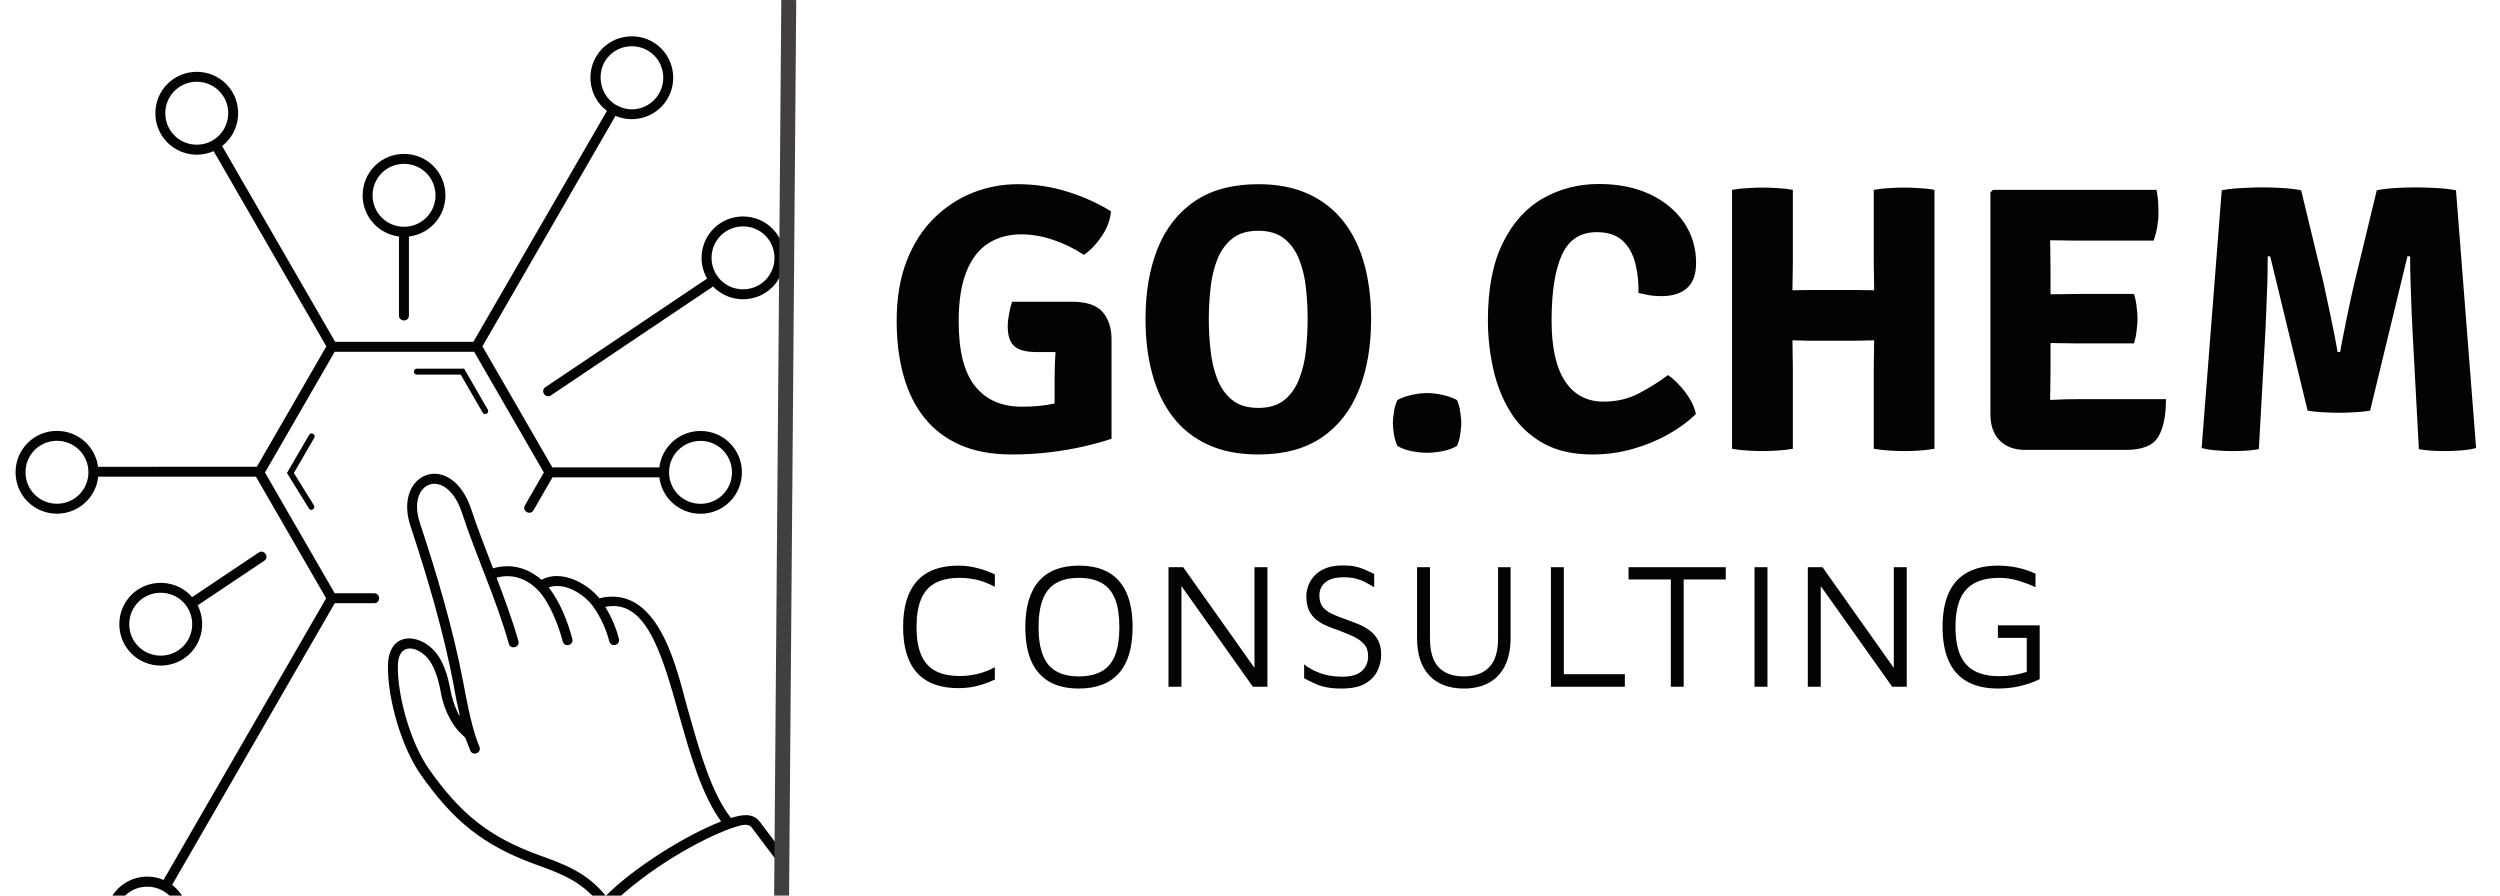 <?xml version="1.0" encoding="utf-8"?>
<svg viewBox="88.054 38.577 251.212 89.997" xmlns="http://www.w3.org/2000/svg">
  <g id="SvgjsG2487" featurekey="ZxbabI-0" transform="matrix(0.002, 0, 0, 0.002, 78.247, 38.608)" fill="#ff5722">
    <g xmlns="http://www.w3.org/2000/svg">
      <path class="fil0" d="M35397.32 5555.91c-1006.25,-755.74 -1118.55,-2244.81 -223.31,-3140.01 809.1,-809.1 2137.14,-809.13 2946.23,0 809.13,809.09 809.1,2137.13 0,2946.23 -600.94,600.97 -1513.35,776.3 -2291.99,443.05l-6685.54 11579.72 3511.66 6082.38 5376.32 0c56.86,-475.36 273.75,-901.56 595.32,-1223.11 809.11,-809.11 2137.12,-809.11 2946.23,0 809.13,809.09 809.1,2137.13 0,2946.23 -809.1,809.1 -2137.14,809.13 -2946.23,0 -321.56,-321.56 -538.46,-747.76 -595.32,-1223.12l-5367.51 0 -955.12 1654.33c-162.92,283.52 -594.57,35.49 -431.64,-248.04l951.85 -1648.66 -3502.28 -6066.14 -7006.5 0c-1167.67,2022.46 -2335.18,4043.67 -3502.85,6066.14 1167.67,2022.46 2335.18,4043.67 3502.85,6066.13l1984.1 0c328.84,0 328.84,500 0,500l-1981.59 0 -8171.26 14153.04c1006.25,755.74 1118.55,2244.84 223.31,3140.03 -809.11,809.11 -2137.12,809.11 -2946.23,0 -809.13,-809.09 -809.1,-2137.13 0,-2946.23 600.96,-600.96 1513.32,-776.29 2291.99,-443.07l8169.86 -14150.62c-1175.78,-2036.5 -2350.97,-4072.96 -3526.74,-6109.46l-7925.86 -1.27c-51.2,487.35 -270.4,924.68 -598.68,1252.94 -809.1,809.1 -2137.14,809.13 -2946.23,0 -809.11,-809.11 -809.11,-2137.12 0,-2946.23 809.09,-809.13 2137.13,-809.1 2946.23,0 315.57,315.57 530.34,731.91 591.98,1196.59l7978.97 -2.03c1163.76,-2015.71 2326.94,-4031.38 3490.71,-6047.08l-5664.08 -9810.48c-783.83,349.25 -1711.21,178.03 -2320.04,-430.8 -809.12,-809.07 -809.12,-2137.15 0,-2946.22 809.11,-809.11 2137.12,-809.11 2946.23,0 886.07,886.02 786.85,2358.19 -198.93,3121.4l5679.52 9837.22 6943.35 0c2234.48,-3870.25 4476.92,-7732.94 6711.22,-11602.86zm-14964.17 16278.6c98.53,-170.12 357.51,-20.11 258.98,150l-1023.35 1762.56 1003.49 1622.33c100.84,168.57 -145.79,332.1 -246.64,163.52l-1104.42 -1783.87 1111.94 -1914.54zm6242.92 -13509.71c809.13,809.09 809.1,2137.13 0,2946.23 -322.46,322.47 -750.16,539.69 -1227.13,595.8l0 3971.26c0,328.84 -500,328.84 -500,0l0 -3972.23c-473.74,-57.6 -898.45,-274.18 -1219.1,-594.83 -809.1,-809.1 -809.13,-2137.14 0,-2946.23 809.1,-809.1 2137.14,-809.13 2946.23,0zm-353.52 353.52c-614.88,-614.9 -1624.3,-614.89 -2239.19,0 -614.9,614.88 -614.89,1624.3 0,2239.19 614.89,614.89 1624.31,614.9 2239.19,0 614.89,-614.89 614.9,-1624.31 0,-2239.19zm3088.8 11885.79c97.75,170.12 -161.24,318.93 -258.98,148.82l-1100.75 -1906.56 -2202.93 0c-197.31,0 -197.31,-300 0,-300l2374.62 0 1188.04 2057.74zm14296.48 -9097.12c809.13,809.09 809.1,2137.13 0,2946.23 -822.51,822.51 -2175.19,806.64 -2979.08,-33.62l-8146.62 5471.25c-271.97,182.17 -549.32,-231.89 -277.34,-414.06l8124.55 -5456.43c-469.16,-812.47 -333.03,-1848.11 332.26,-2513.37 809.11,-809.11 2137.12,-809.11 2946.23,0zm-353.52 353.52c-614.89,-614.89 -1624.3,-614.89 -2239.19,0 -614.9,614.88 -614.89,1624.3 0,2239.19 614.88,614.9 1624.3,614.89 2239.19,0 614.89,-614.89 614.9,-1624.31 0,-2239.19zm-28797.72 18164.67l3346.5 -2240.93c271.97,-182.17 549.32,231.89 277.34,414.06l-3345.63 2240.34c408.87,800.21 254.16,1782.29 -383.23,2419.68 -809.1,809.1 -2137.14,809.13 -2946.23,0 -809.11,-809.11 -809.11,-2137.12 0,-2946.23 847.61,-847.65 2267.2,-795.73 3051.25,113.08zm-458.54 240.44c-612.02,-612.02 -1627.23,-611.98 -2239.19,0 -614.89,614.89 -614.89,1624.3 0,2239.19 614.88,614.9 1624.3,614.89 2239.19,0 471.49,-471.49 581.44,-1174.96 329.87,-1754.64 -76.51,-176.29 -186.47,-341.16 -329.87,-484.55zm-2916.71 14765.78c-614.89,614.89 -614.9,1624.31 0,2239.19 614.89,614.89 1624.3,614.89 2239.19,0 664.72,-664.7 602.07,-1775.77 -133.4,-2357.98 -617.74,-488.91 -1540.11,-446.89 -2105.79,118.79zm-2296.47 -22397.71c-614.89,-614.89 -1624.31,-614.9 -2239.19,0 -614.89,614.89 -614.89,1624.3 0,2239.19 614.88,614.9 1624.3,614.89 2239.19,0 614.9,-614.88 614.89,-1624.3 0,-2239.19zm7023.77 -18040.02c-614.89,-614.89 -1624.3,-614.89 -2239.19,0 -614.9,614.87 -614.9,1624.31 0,2239.18 474.89,474.89 1185.1,583.01 1767.14,324.38 999.83,-444.24 1258.13,-1777.51 472.05,-2563.56zm25310.08 18044.02c-614.89,-614.89 -1624.3,-614.89 -2239.19,0 -614.9,614.88 -614.89,1624.3 0,2239.19 614.88,614.9 1624.3,614.89 2239.19,0 614.89,-614.89 614.9,-1624.31 0,-2239.19zm-3452 -19828.27c-614.88,-614.9 -1624.3,-614.89 -2239.19,0 -657.56,657.54 -575.44,1771.08 139.43,2361.81 119.85,99.03 251.45,167.74 389.68,225.93 576.58,242.71 1242.88,118.66 1710.08,-348.55 614.89,-614.89 614.9,-1624.31 0,-2239.19zm5315.54 38507.52l1105.89 1467.63c197.82,262.06 -200.64,562.82 -398.44,300.78l-1130.29 -1500.01c-241.42,-265 -745.89,-21.15 -1072,74.26 -1322.3,474.61 -4099.76,1932.43 -6149.32,3997.36 -312.43,314.78 -431.93,540.92 -327.53,700.62l1089.82 1477.09c197.57,260.44 -198.93,561.2 -396.48,300.78l-1153.47 -1530.44c-278.51,-369.54 102.06,-898.55 349.01,-1198.01 -877.01,-1117.9 -1969.18,-1511.7 -3154.53,-1939.07 -2674.55,-964.32 -4176.19,-2211.41 -5801,-4521.35 -952.49,-1354.12 -1666.2,-3769.06 -1649.94,-5458.2 16.87,-1748.7 1549.7,-1670.91 2365.38,-727.64 357.31,413.19 617.68,1050.6 785.88,1979.54 57.14,315.59 151.55,604.16 258.29,863.86 206.2,501.71 242.89,498.16 113.26,-34.47 -94.61,-388.74 -157.48,-791.25 -231.75,-1183.21 -493.09,-2602.54 -1318.06,-5401.71 -2156.42,-7926.25 -901.73,-2715.22 2064.29,-3872.23 3065,-809.28 303.96,930.28 732.18,2014.8 1080.88,2928.83 889.62,-260.36 1746.3,-29.88 2434.04,577.32 954.24,-536.06 2284.42,146.12 2907.81,926.62 3162.29,-781.52 3996.77,4118.85 4478.89,5699.38 561.26,1993.68 1144.85,4066.4 2132.07,5339.23 501.32,-151.64 1087.68,-292.79 1454.95,194.63zm-7742.02 3717.25c1401.61,-1408 3961.2,-3020.07 5793.03,-3738.69 -985.64,-1353.99 -1562.77,-3403.63 -2118.49,-5377.66 -847.29,-3009.67 -1642.59,-5833.88 -3700.29,-5401.26 300.95,494.05 545.16,1049.16 685.5,1610.35 79.65,318.56 -404.73,439.67 -484.38,121.1 -148.33,-593.19 -450.25,-1252.42 -808.63,-1746.68 -457.17,-630.45 -1439.82,-1248.39 -2236.54,-964.1 561.83,709.13 963.1,1724.68 1188.99,2592.41 82.2,317.31 -400.23,442.26 -482.42,125 -209.02,-802.92 -658.89,-1972.65 -1241.25,-2573.55 -564.42,-582.43 -1288.2,-850.56 -2083.9,-632.24 397.14,1053.25 807.46,2147.3 1097.29,3185.38 87.35,316.02 -393.13,448.79 -480.46,132.82 -612.05,-2192.2 -1646.98,-4411.25 -2349.67,-6561.84 -781.27,-2391.24 -2819.42,-1614.15 -2117.74,498.72 846.75,2549.75 1675.85,5361.51 2174,7990.71 220.89,1165.74 454.87,2400.52 816.06,3246.61 128.46,301.88 -330.54,497.17 -458.98,195.32 -46.78,-109.57 -91.41,-224.67 -134.13,-344.47 -152.73,-428.24 -118.53,-276.15 -411.77,-586.66 -159.14,-168.53 -312.75,-377.28 -449.54,-619.47 -212.67,-376.56 -387.8,-837.97 -481.92,-1357.81 -151.35,-835.86 -373.92,-1395.87 -672.6,-1741.26 -525.39,-607.59 -1478.74,-803.83 -1490.38,405.36 -15.23,1582.06 668.32,3899.39 1560.1,5167.2 1563.4,2222.65 2987.8,3412 5560.76,4339.69 1235.08,445.3 2374.75,856.3 3327.36,2035.02z" style="fill-rule: nonzero; stroke-linecap: square; stroke-width: 0px; fill: rgb(3, 3, 3);"/>
    </g>
  </g>
  <line style="fill-rule: nonzero; paint-order: stroke; stroke-width: 1.5px; fill: rgb(85, 71, 67); stroke: rgb(67, 63, 63);" x1="167.313" y1="38.577" x2="166.593" y2="128.574"/>
  <path d="M 199.686 59.805 C 199.619 60.672 199.306 61.515 198.746 62.335 C 198.179 63.162 197.583 63.778 196.956 64.185 C 196.029 63.565 195.019 63.068 193.926 62.695 C 192.826 62.315 191.743 62.125 190.676 62.125 C 189.389 62.125 188.276 62.432 187.336 63.045 C 186.396 63.652 185.669 64.602 185.156 65.895 C 184.643 67.182 184.386 68.842 184.386 70.875 C 184.386 73.848 184.936 76.018 186.036 77.385 C 187.136 78.758 188.706 79.445 190.746 79.445 C 191.993 79.445 193.113 79.332 194.106 79.105 C 195.093 78.878 195.909 78.675 196.556 78.495 L 199.746 82.665 C 199.006 82.918 198.123 83.165 197.096 83.405 C 196.063 83.652 194.923 83.852 193.676 84.005 C 192.423 84.165 191.099 84.245 189.706 84.245 C 187.746 84.245 186.043 83.935 184.596 83.315 C 183.149 82.688 181.949 81.792 180.996 80.625 C 180.043 79.458 179.333 78.048 178.866 76.395 C 178.393 74.748 178.156 72.895 178.156 70.835 C 178.156 68.522 178.493 66.505 179.166 64.785 C 179.839 63.065 180.753 61.638 181.906 60.505 C 183.066 59.365 184.369 58.508 185.816 57.935 C 187.263 57.368 188.763 57.085 190.316 57.085 C 192.063 57.085 193.736 57.338 195.336 57.845 C 196.943 58.352 198.393 59.005 199.686 59.805 Z M 194.026 82.745 L 194.026 76.605 C 194.026 75.705 194.059 74.752 194.126 73.745 C 194.186 72.732 194.336 71.798 194.576 70.945 L 199.746 72.665 L 199.746 82.665 L 194.026 82.745 Z M 189.756 68.895 L 195.726 68.895 C 197.233 68.895 198.279 69.245 198.866 69.945 C 199.453 70.652 199.746 71.558 199.746 72.665 L 199.746 73.955 L 192.236 73.955 C 191.576 73.955 191.029 73.878 190.596 73.725 C 190.163 73.565 189.843 73.302 189.636 72.935 C 189.423 72.562 189.316 72.052 189.316 71.405 C 189.316 71.012 189.359 70.588 189.446 70.135 C 189.526 69.675 189.629 69.262 189.756 68.895 ZM 209.52 70.645 C 209.52 71.645 209.576 72.668 209.69 73.715 C 209.796 74.755 210.016 75.718 210.35 76.605 C 210.69 77.498 211.19 78.215 211.85 78.755 C 212.51 79.295 213.393 79.565 214.5 79.565 C 215.586 79.565 216.463 79.295 217.13 78.755 C 217.79 78.215 218.286 77.498 218.62 76.605 C 218.96 75.718 219.183 74.755 219.29 73.715 C 219.396 72.668 219.45 71.645 219.45 70.645 C 219.45 69.638 219.396 68.615 219.29 67.575 C 219.183 66.535 218.96 65.578 218.62 64.705 C 218.286 63.825 217.79 63.115 217.13 62.575 C 216.463 62.035 215.586 61.765 214.5 61.765 C 213.393 61.765 212.51 62.035 211.85 62.575 C 211.19 63.115 210.69 63.825 210.35 64.705 C 210.016 65.578 209.796 66.535 209.69 67.575 C 209.576 68.615 209.52 69.638 209.52 70.645 Z M 203.16 70.645 C 203.16 67.925 203.57 65.552 204.39 63.525 C 205.21 61.492 206.456 59.908 208.13 58.775 C 209.81 57.648 211.933 57.085 214.5 57.085 C 216.426 57.085 218.103 57.412 219.53 58.065 C 220.95 58.718 222.126 59.642 223.06 60.835 C 223.993 62.028 224.69 63.458 225.15 65.125 C 225.603 66.785 225.83 68.625 225.83 70.645 C 225.83 73.378 225.416 75.762 224.59 77.795 C 223.763 79.835 222.516 81.422 220.85 82.555 C 219.176 83.682 217.06 84.245 214.5 84.245 C 212.553 84.245 210.87 83.918 209.45 83.265 C 208.023 82.612 206.846 81.685 205.92 80.485 C 204.993 79.285 204.303 77.852 203.85 76.185 C 203.39 74.525 203.16 72.678 203.16 70.645 ZM 228.013 81.085 C 228.013 80.858 228.046 80.502 228.113 80.015 C 228.186 79.535 228.306 79.122 228.473 78.775 C 228.853 78.562 229.32 78.392 229.873 78.265 C 230.426 78.138 230.956 78.075 231.463 78.075 C 231.956 78.075 232.483 78.138 233.043 78.265 C 233.603 78.392 234.073 78.562 234.453 78.775 C 234.62 79.122 234.733 79.535 234.793 80.015 C 234.86 80.502 234.893 80.858 234.893 81.085 C 234.893 81.312 234.86 81.668 234.793 82.155 C 234.733 82.635 234.62 83.045 234.453 83.385 C 234.073 83.618 233.603 83.792 233.043 83.905 C 232.483 84.018 231.956 84.075 231.463 84.075 C 230.956 84.075 230.426 84.018 229.873 83.905 C 229.32 83.792 228.853 83.618 228.473 83.385 C 228.306 83.045 228.186 82.635 228.113 82.155 C 228.046 81.668 228.013 81.312 228.013 81.085 ZM 252.695 68.015 C 252.721 66.962 252.615 65.968 252.375 65.035 C 252.141 64.102 251.718 63.345 251.105 62.765 C 250.485 62.192 249.618 61.905 248.505 61.905 C 246.865 61.905 245.698 62.662 245.005 64.175 C 244.311 65.695 243.965 67.902 243.965 70.795 C 243.965 73.502 244.418 75.535 245.325 76.895 C 246.238 78.255 247.525 78.935 249.185 78.935 C 250.505 78.935 251.695 78.655 252.755 78.095 C 253.815 77.535 254.785 76.925 255.665 76.265 C 256.258 76.672 256.838 77.248 257.405 77.995 C 257.971 78.748 258.325 79.478 258.465 80.185 C 257.725 80.912 256.815 81.582 255.735 82.195 C 254.648 82.815 253.448 83.312 252.135 83.685 C 250.828 84.058 249.471 84.245 248.065 84.245 C 246.071 84.245 244.398 83.855 243.045 83.075 C 241.691 82.295 240.615 81.255 239.815 79.955 C 239.015 78.648 238.441 77.198 238.095 75.605 C 237.741 74.012 237.565 72.395 237.565 70.755 C 237.565 67.568 238.071 64.965 239.085 62.945 C 240.091 60.925 241.438 59.442 243.125 58.495 C 244.818 57.542 246.681 57.065 248.715 57.065 C 250.681 57.065 252.398 57.412 253.865 58.105 C 255.331 58.805 256.468 59.752 257.275 60.945 C 258.081 62.138 258.485 63.485 258.485 64.985 C 258.485 66.165 258.175 67.018 257.555 67.545 C 256.941 68.072 256.088 68.335 254.995 68.335 C 254.555 68.335 254.151 68.305 253.785 68.245 C 253.425 68.178 253.061 68.102 252.695 68.015 ZM 274.478 72.815 L 270.078 72.815 C 269.884 72.815 269.678 72.812 269.458 72.805 C 269.238 72.798 269.011 72.792 268.778 72.785 C 268.551 72.778 268.348 72.775 268.168 72.775 C 267.574 72.775 266.961 72.782 266.328 72.795 C 265.701 72.808 265.091 72.815 264.498 72.815 L 264.498 67.715 C 265.091 67.715 265.701 67.722 266.328 67.735 C 266.961 67.742 267.574 67.745 268.168 67.745 C 268.348 67.745 268.551 67.742 268.778 67.735 C 269.011 67.735 269.238 67.732 269.458 67.725 C 269.678 67.718 269.884 67.715 270.078 67.715 L 274.478 67.715 C 274.651 67.715 274.854 67.718 275.088 67.725 C 275.314 67.732 275.538 67.735 275.758 67.735 C 275.984 67.742 276.191 67.745 276.378 67.745 C 276.978 67.745 277.588 67.742 278.208 67.735 C 278.834 67.722 279.444 67.715 280.038 67.715 L 280.038 72.815 C 279.444 72.815 278.834 72.808 278.208 72.795 C 277.588 72.782 276.978 72.775 276.378 72.775 C 276.191 72.775 275.984 72.778 275.758 72.785 C 275.538 72.792 275.314 72.798 275.088 72.805 C 274.854 72.812 274.651 72.815 274.478 72.815 Z M 268.208 75.595 L 268.208 83.675 C 267.701 83.762 267.164 83.822 266.598 83.855 C 266.031 83.888 265.544 83.905 265.138 83.905 C 264.771 83.905 264.294 83.888 263.708 83.855 C 263.128 83.822 262.591 83.762 262.098 83.675 L 262.098 57.655 C 262.591 57.562 263.128 57.502 263.708 57.475 C 264.294 57.442 264.771 57.425 265.138 57.425 C 265.544 57.425 266.031 57.442 266.598 57.475 C 267.164 57.502 267.701 57.562 268.208 57.655 L 268.208 64.925 C 268.208 65.458 268.201 65.932 268.188 66.345 C 268.174 66.758 268.168 67.225 268.168 67.745 L 268.168 72.775 C 268.168 73.288 268.174 73.752 268.188 74.165 C 268.201 74.585 268.208 75.062 268.208 75.595 Z M 276.338 83.675 L 276.338 75.595 C 276.338 75.062 276.344 74.585 276.358 74.165 C 276.371 73.752 276.378 73.288 276.378 72.775 L 276.378 67.745 C 276.378 67.225 276.371 66.758 276.358 66.345 C 276.344 65.932 276.338 65.458 276.338 64.925 L 276.338 57.655 C 276.851 57.562 277.388 57.502 277.948 57.475 C 278.501 57.442 278.981 57.425 279.388 57.425 C 279.761 57.425 280.241 57.442 280.828 57.475 C 281.421 57.502 281.958 57.562 282.438 57.655 L 282.438 83.675 C 281.918 83.762 281.398 83.822 280.878 83.855 C 280.358 83.888 279.888 83.905 279.468 83.905 C 279.034 83.905 278.534 83.888 277.968 83.855 C 277.408 83.822 276.864 83.762 276.338 83.675 ZM 288.061 80.225 L 288.061 57.915 L 288.321 57.655 L 294.061 57.655 L 294.061 62.665 C 294.061 63.198 294.068 63.675 294.081 64.095 C 294.095 64.515 294.101 64.985 294.101 65.505 L 294.101 75.975 C 294.101 76.475 294.095 76.932 294.081 77.345 C 294.068 77.758 294.061 78.218 294.061 78.725 L 294.061 83.785 L 291.561 83.785 C 290.468 83.785 289.611 83.468 288.991 82.835 C 288.371 82.202 288.061 81.332 288.061 80.225 Z M 296.671 68.115 L 302.481 68.115 C 302.608 68.482 302.698 68.905 302.751 69.385 C 302.811 69.872 302.841 70.278 302.841 70.605 C 302.841 70.952 302.811 71.352 302.751 71.805 C 302.698 72.265 302.608 72.692 302.481 73.085 L 296.671 73.085 C 296.351 73.085 295.901 73.078 295.321 73.065 C 294.735 73.052 294.135 73.042 293.521 73.035 C 292.901 73.028 292.388 73.018 291.981 73.005 L 291.981 68.185 C 292.388 68.172 292.901 68.162 293.521 68.155 C 294.135 68.148 294.735 68.142 295.321 68.135 C 295.901 68.122 296.351 68.115 296.671 68.115 Z M 291.981 57.655 L 304.751 57.655 C 304.838 58.108 304.895 58.535 304.921 58.935 C 304.941 59.335 304.951 59.708 304.951 60.055 C 304.951 60.395 304.911 60.815 304.831 61.315 C 304.751 61.822 304.628 62.302 304.461 62.755 L 296.671 62.755 C 296.351 62.755 295.901 62.748 295.321 62.735 C 294.735 62.722 294.135 62.715 293.521 62.715 C 292.901 62.708 292.388 62.698 291.981 62.685 L 291.981 57.655 Z M 296.881 78.685 L 305.701 78.685 C 305.701 80.358 305.438 81.628 304.911 82.495 C 304.385 83.355 303.315 83.785 301.701 83.785 L 291.981 83.785 L 291.981 78.875 C 292.808 78.835 293.595 78.795 294.341 78.755 C 295.095 78.708 295.941 78.685 296.881 78.685 ZM 309.284 83.595 L 311.304 57.695 C 311.951 57.575 312.658 57.498 313.424 57.465 C 314.191 57.425 314.854 57.405 315.414 57.405 C 315.974 57.405 316.598 57.425 317.284 57.465 C 317.971 57.498 318.638 57.575 319.284 57.695 L 321.534 67.005 C 321.581 67.232 321.664 67.625 321.784 68.185 C 321.904 68.745 322.041 69.382 322.194 70.095 C 322.348 70.802 322.491 71.498 322.624 72.185 C 322.758 72.872 322.864 73.458 322.944 73.945 L 323.204 73.945 C 323.284 73.458 323.394 72.872 323.534 72.185 C 323.674 71.498 323.814 70.802 323.954 70.095 C 324.101 69.382 324.238 68.745 324.364 68.185 C 324.491 67.625 324.581 67.232 324.634 67.005 L 326.884 57.695 C 327.531 57.575 328.194 57.498 328.874 57.465 C 329.554 57.425 330.174 57.405 330.734 57.405 C 331.288 57.405 331.954 57.425 332.734 57.465 C 333.508 57.498 334.211 57.575 334.844 57.695 L 336.864 83.595 C 336.431 83.715 335.934 83.795 335.374 83.835 C 334.808 83.882 334.274 83.905 333.774 83.905 C 333.321 83.905 332.874 83.892 332.434 83.865 C 331.994 83.838 331.554 83.788 331.114 83.715 L 330.544 73.105 C 330.491 72.198 330.441 71.225 330.394 70.185 C 330.354 69.145 330.318 68.118 330.284 67.105 C 330.251 66.085 330.234 65.162 330.234 64.335 L 329.964 64.335 L 326.214 79.845 C 325.761 79.925 325.228 79.978 324.614 80.005 C 324.008 80.038 323.488 80.055 323.054 80.055 C 322.674 80.055 322.171 80.038 321.544 80.005 C 320.924 79.978 320.388 79.925 319.934 79.845 L 316.174 64.335 L 315.924 64.335 C 315.924 65.162 315.911 66.085 315.884 67.105 C 315.851 68.118 315.811 69.145 315.764 70.185 C 315.724 71.225 315.678 72.198 315.624 73.105 L 315.034 83.715 C 314.601 83.788 314.164 83.838 313.724 83.865 C 313.278 83.892 312.824 83.905 312.364 83.905 C 311.884 83.905 311.361 83.882 310.794 83.835 C 310.228 83.795 309.724 83.715 309.284 83.595 Z" transform="matrix(1, 0, 0, 1, 0, 0)" style="fill: rgb(3, 3, 3); white-space: pre;"/>
  <path d="M 184.362 107.724 C 182.515 107.724 181.129 107.211 180.202 106.184 C 179.269 105.151 178.802 103.614 178.802 101.574 C 178.802 99.534 179.269 97.997 180.202 96.964 C 181.129 95.931 182.515 95.414 184.362 95.414 C 185.002 95.414 185.625 95.494 186.232 95.654 C 186.845 95.807 187.442 96.021 188.022 96.294 L 188.022 97.544 C 187.469 97.244 186.899 97.017 186.312 96.864 C 185.719 96.717 185.119 96.644 184.512 96.644 C 183.499 96.644 182.672 96.817 182.032 97.164 C 181.392 97.511 180.919 98.047 180.612 98.774 C 180.305 99.501 180.152 100.434 180.152 101.574 C 180.152 102.714 180.305 103.647 180.612 104.374 C 180.919 105.101 181.392 105.637 182.032 105.984 C 182.672 106.331 183.499 106.504 184.512 106.504 C 185.119 106.504 185.719 106.431 186.312 106.284 C 186.899 106.144 187.469 105.924 188.022 105.624 L 188.022 106.864 C 187.635 107.044 187.242 107.201 186.842 107.334 C 186.435 107.467 186.025 107.567 185.612 107.634 C 185.199 107.694 184.782 107.724 184.362 107.724 ZM 196.463 107.764 C 195.277 107.764 194.283 107.534 193.483 107.074 C 192.69 106.607 192.09 105.921 191.683 105.014 C 191.283 104.101 191.083 102.961 191.083 101.594 C 191.083 99.554 191.537 98.014 192.443 96.974 C 193.35 95.934 194.69 95.414 196.463 95.414 C 197.663 95.414 198.663 95.644 199.463 96.104 C 200.263 96.571 200.863 97.261 201.263 98.174 C 201.663 99.081 201.863 100.221 201.863 101.594 C 201.863 103.634 201.41 105.171 200.503 106.204 C 199.597 107.244 198.25 107.764 196.463 107.764 Z M 196.463 106.544 C 197.41 106.544 198.183 106.367 198.783 106.014 C 199.383 105.667 199.827 105.127 200.113 104.394 C 200.393 103.667 200.533 102.734 200.533 101.594 C 200.533 100.454 200.393 99.521 200.113 98.794 C 199.827 98.067 199.383 97.527 198.783 97.174 C 198.183 96.821 197.41 96.644 196.463 96.644 C 195.53 96.644 194.763 96.821 194.163 97.174 C 193.563 97.527 193.123 98.067 192.843 98.794 C 192.557 99.521 192.413 100.454 192.413 101.594 C 192.413 102.734 192.557 103.667 192.843 104.394 C 193.123 105.127 193.563 105.667 194.163 106.014 C 194.763 106.367 195.53 106.544 196.463 106.544 ZM 206.77 107.584 L 205.47 107.584 L 205.47 95.574 L 206.95 95.574 L 214.43 106.144 L 214.11 106.644 L 214.11 95.574 L 215.41 95.574 L 215.41 107.584 L 213.95 107.584 L 206.17 96.624 L 206.77 96.064 L 206.77 107.584 ZM 222.861 107.764 C 222.261 107.764 221.751 107.721 221.331 107.634 C 220.911 107.554 220.534 107.434 220.201 107.274 C 219.861 107.121 219.494 106.941 219.101 106.734 L 219.101 105.334 C 219.487 105.661 220.004 105.947 220.651 106.194 C 221.297 106.447 222.054 106.574 222.921 106.574 C 223.827 106.574 224.491 106.381 224.911 105.994 C 225.324 105.601 225.531 105.104 225.531 104.504 C 225.531 104.004 225.391 103.601 225.111 103.294 C 224.837 102.987 224.484 102.734 224.051 102.534 C 223.617 102.334 223.161 102.144 222.681 101.964 C 222.274 101.824 221.871 101.671 221.471 101.504 C 221.064 101.344 220.701 101.141 220.381 100.894 C 220.054 100.647 219.794 100.331 219.601 99.944 C 219.414 99.551 219.321 99.061 219.321 98.474 C 219.321 98.154 219.384 97.814 219.511 97.454 C 219.631 97.094 219.834 96.757 220.121 96.444 C 220.401 96.131 220.777 95.877 221.251 95.684 C 221.724 95.491 222.304 95.394 222.991 95.394 C 223.457 95.394 223.857 95.427 224.191 95.494 C 224.517 95.561 224.831 95.657 225.131 95.784 C 225.431 95.911 225.767 96.064 226.141 96.244 L 226.141 97.574 C 225.827 97.394 225.531 97.231 225.251 97.084 C 224.964 96.931 224.651 96.811 224.311 96.724 C 223.971 96.631 223.554 96.584 223.061 96.584 C 222.474 96.584 222.004 96.667 221.651 96.834 C 221.297 97.007 221.037 97.231 220.871 97.504 C 220.711 97.777 220.631 98.071 220.631 98.384 C 220.631 98.877 220.741 99.267 220.961 99.554 C 221.187 99.841 221.501 100.077 221.901 100.264 C 222.301 100.451 222.764 100.634 223.291 100.814 C 223.711 100.961 224.131 101.121 224.551 101.294 C 224.971 101.467 225.354 101.684 225.701 101.944 C 226.041 102.197 226.317 102.521 226.531 102.914 C 226.737 103.301 226.841 103.784 226.841 104.364 C 226.841 104.904 226.721 105.434 226.481 105.954 C 226.241 106.474 225.834 106.907 225.261 107.254 C 224.681 107.594 223.881 107.764 222.861 107.764 ZM 235.146 107.764 C 233.66 107.764 232.503 107.327 231.676 106.454 C 230.856 105.574 230.446 104.317 230.446 102.684 L 230.446 95.574 L 231.746 95.574 L 231.746 102.764 C 231.746 104.044 232.033 104.994 232.606 105.614 C 233.18 106.234 234.026 106.544 235.146 106.544 C 236.26 106.544 237.11 106.234 237.696 105.614 C 238.29 104.994 238.586 104.044 238.586 102.764 L 238.586 95.574 L 239.846 95.574 L 239.846 102.684 C 239.846 103.777 239.66 104.704 239.286 105.464 C 238.913 106.217 238.38 106.787 237.686 107.174 C 236.986 107.567 236.14 107.764 235.146 107.764 ZM 251.327 107.584 L 243.897 107.584 L 243.897 95.574 L 245.197 95.574 L 245.197 106.324 L 251.327 106.324 L 251.327 107.584 ZM 257.238 107.584 L 255.948 107.584 L 255.948 96.804 L 251.698 96.804 L 251.698 95.574 L 261.468 95.574 L 261.468 96.804 L 257.238 96.804 L 257.238 107.584 ZM 265.657 107.584 L 264.357 107.584 L 264.357 95.574 L 265.657 95.574 L 265.657 107.584 ZM 271.012 107.584 L 269.712 107.584 L 269.712 95.574 L 271.192 95.574 L 278.672 106.144 L 278.352 106.644 L 278.352 95.574 L 279.652 95.574 L 279.652 107.584 L 278.192 107.584 L 270.412 96.624 L 271.012 96.064 L 271.012 107.584 ZM 288.812 107.764 C 287.592 107.764 286.566 107.534 285.732 107.074 C 284.906 106.607 284.286 105.917 283.872 105.004 C 283.459 104.084 283.252 102.941 283.252 101.574 C 283.252 100.207 283.459 99.067 283.872 98.154 C 284.286 97.241 284.906 96.557 285.732 96.104 C 286.566 95.644 287.592 95.414 288.812 95.414 C 289.472 95.414 290.122 95.481 290.762 95.614 C 291.396 95.747 292.006 95.951 292.592 96.224 L 292.592 97.574 C 292.032 97.321 291.446 97.101 290.832 96.914 C 290.219 96.734 289.596 96.644 288.962 96.644 C 287.949 96.644 287.116 96.821 286.462 97.174 C 285.809 97.527 285.326 98.067 285.012 98.794 C 284.706 99.521 284.552 100.447 284.552 101.574 C 284.552 102.701 284.706 103.631 285.012 104.364 C 285.326 105.097 285.809 105.641 286.462 105.994 C 287.116 106.347 287.949 106.524 288.962 106.524 C 289.442 106.524 289.909 106.487 290.362 106.414 C 290.816 106.341 291.266 106.234 291.712 106.094 L 291.712 102.674 L 288.812 102.674 L 288.812 101.414 L 293.012 101.414 L 293.012 106.824 C 292.352 107.137 291.672 107.374 290.972 107.534 C 290.279 107.687 289.559 107.764 288.812 107.764 Z" transform="matrix(1, 0, 0, 1, 0, 0)" style="fill: rgb(3, 3, 3); white-space: pre;"/>
</svg>